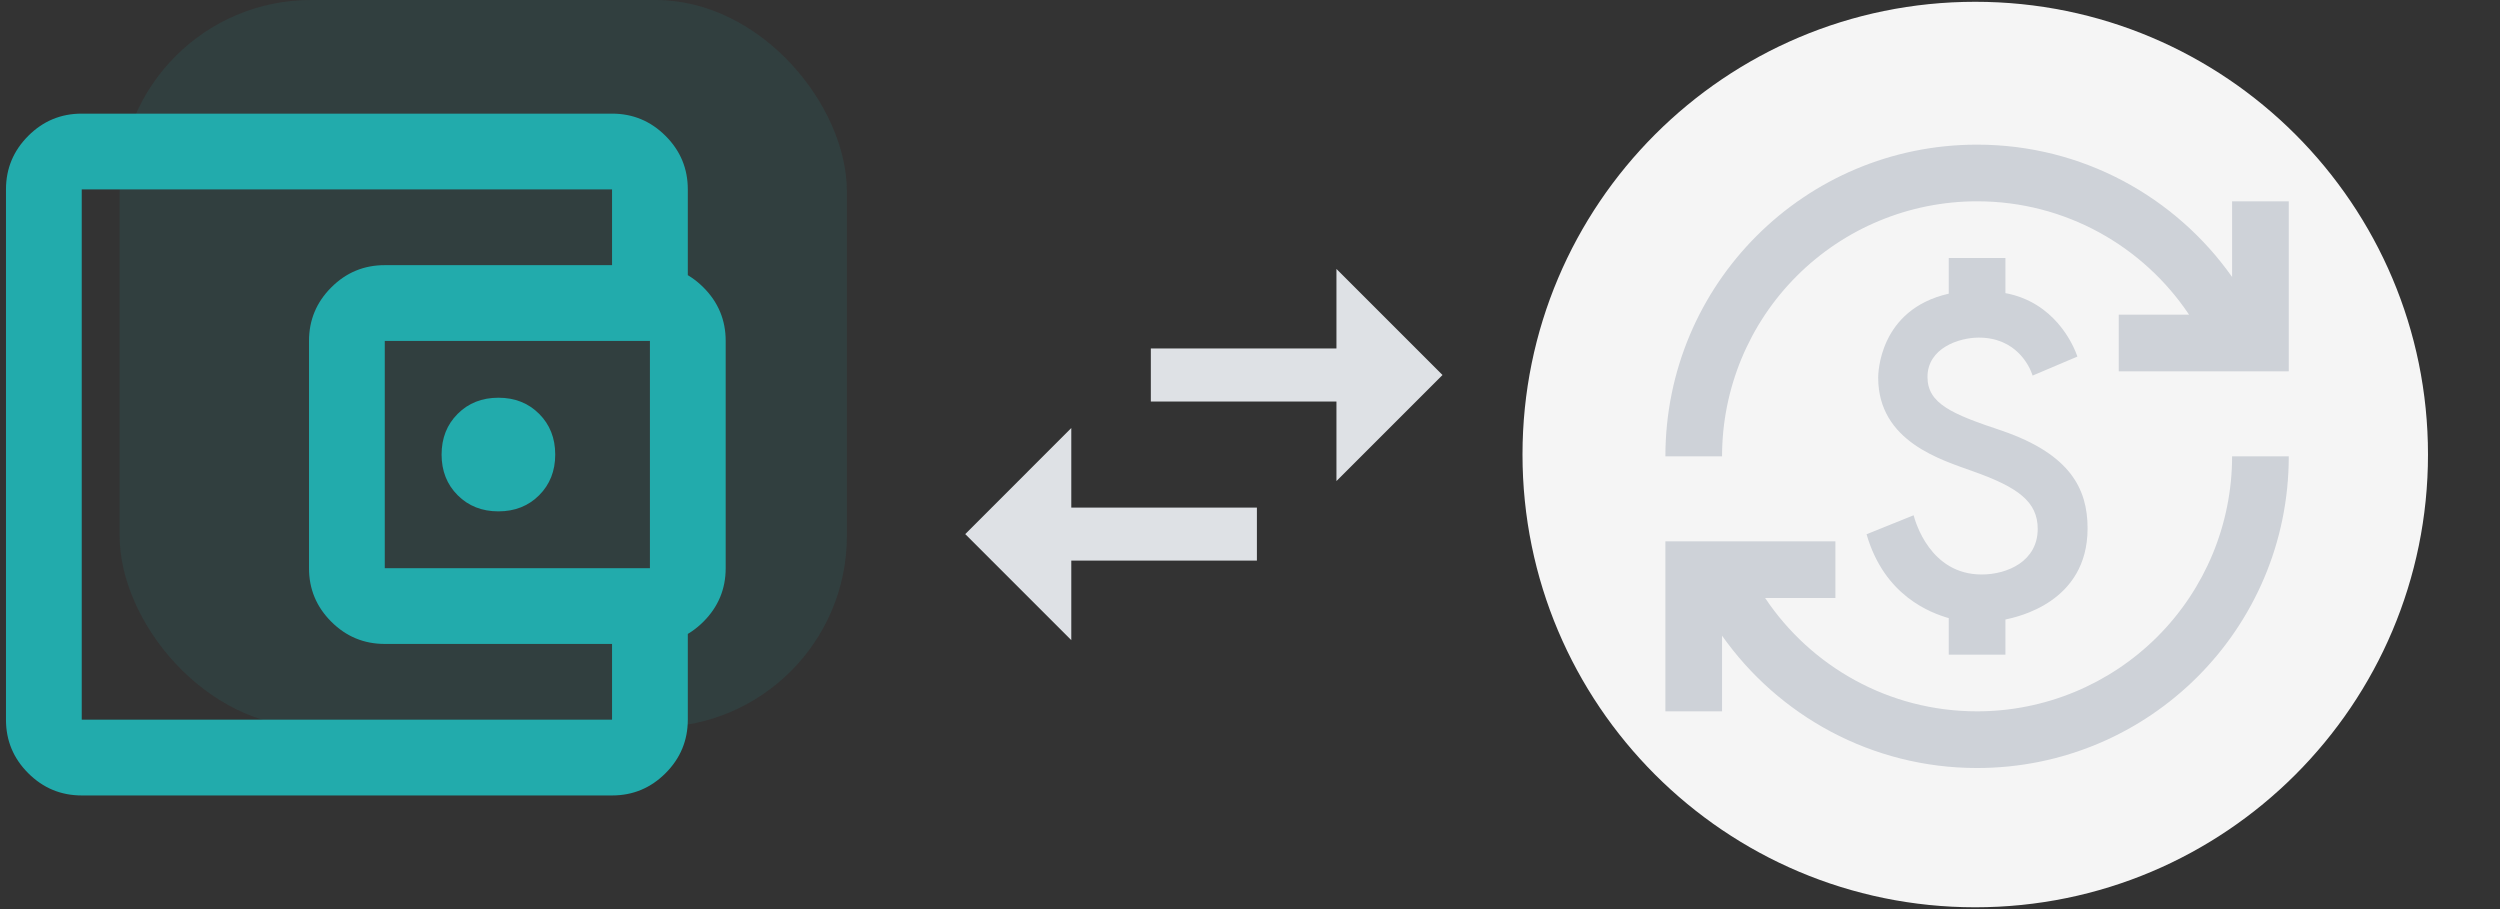 <svg width="209" height="76" viewBox="0 0 209 76" fill="none" xmlns="http://www.w3.org/2000/svg">
    <rect x="0" y="0" width="209" height="76" fill="#333333" stroke="none"/>
    <g clip-path="url(#clip0_9010_99630)">
        <rect x="10" width="60.8" height="60.8" rx="16" fill="#22ABAC" fill-opacity="0.1"/>
        <path d="M41.667 42.75C43.039 42.75 44.174 42.301 45.071 41.404C45.968 40.507 46.417 39.372 46.417 38C46.417 36.628 45.968 35.493 45.071 34.596C44.174 33.699 43.039 33.25 41.667 33.25C40.294 33.25 39.16 33.699 38.263 34.596C37.365 35.493 36.917 36.628 36.917 38C36.917 39.372 37.365 40.507 38.263 41.404C39.16 42.301 40.294 42.75 41.667 42.75ZM6.833 66.5C5.092 66.5 3.6 65.879 2.359 64.638C1.117 63.397 0.498 61.906 0.5 60.167V15.833C0.5 14.092 1.121 12.6 2.362 11.359C3.603 10.117 5.094 9.498 6.833 9.5H51.167C52.908 9.5 54.4 10.121 55.641 11.362C56.883 12.603 57.502 14.094 57.5 15.833V23.75H51.167V15.833H6.833V60.167H51.167V52.25H57.5V60.167C57.5 61.908 56.879 63.4 55.638 64.641C54.397 65.882 52.906 66.502 51.167 66.5H6.833ZM32.167 53.833C30.425 53.833 28.933 53.213 27.692 51.971C26.451 50.73 25.831 49.24 25.833 47.5V28.5C25.833 26.758 26.454 25.267 27.695 24.026C28.937 22.784 30.427 22.165 32.167 22.167H54.333C56.075 22.167 57.566 22.787 58.808 24.029C60.049 25.27 60.669 26.761 60.667 28.5V47.5C60.667 49.242 60.046 50.733 58.805 51.974C57.563 53.216 56.073 53.836 54.333 53.833H32.167ZM54.333 47.5V28.5H32.167V47.5H54.333Z" fill="#22ABAC"/>
        <path d="M120.594 31.351L111.727 22.484L111.727 29.134L96.21 29.134L96.21 33.567L111.727 33.567L111.727 40.217M89.56 46.867L105.077 46.867L105.077 42.434L89.56 42.434L89.56 35.784L80.694 44.651L89.56 53.517L89.56 46.867Z" fill="#DEE1E5"/>
        <path d="M165.131 75.849C186.034 75.849 202.98 58.903 202.98 38C202.98 17.096 186.034 0.15 165.131 0.15C144.227 0.15 127.281 17.096 127.281 38C127.281 58.903 144.227 75.849 165.131 75.849Z" fill="#F5F5F5"/>
        <path d="M167.392 36.017C163.175 34.619 161.138 33.743 161.138 31.516C161.138 29.1 163.768 28.224 165.426 28.224C168.529 28.224 169.666 30.569 169.927 31.398L173.669 29.811C173.314 28.745 171.727 25.262 167.653 24.505V21.567H162.915V24.552C157.04 25.878 157.016 31.327 157.016 31.564C157.016 36.941 162.346 38.457 164.952 39.404C168.695 40.731 170.353 41.939 170.353 44.213C170.353 46.89 167.866 48.027 165.663 48.027C161.351 48.027 160.12 43.597 159.978 43.076L156.045 44.663C157.538 49.851 161.446 51.249 162.915 51.675V54.731H167.653V51.793C168.6 51.58 174.522 50.396 174.522 44.166C174.522 40.873 173.077 37.983 167.392 36.017ZM143.964 59.468H139.227V45.255H153.44V49.993H147.565C151.379 55.702 157.893 59.468 165.284 59.468C170.938 59.468 176.361 57.222 180.359 53.224C184.357 49.226 186.603 43.803 186.603 38.149H191.341C191.341 52.551 179.686 64.206 165.284 64.206C156.472 64.206 148.678 59.824 143.964 53.144V59.468ZM139.227 38.149C139.227 23.746 150.881 12.092 165.284 12.092C174.096 12.092 181.889 16.474 186.603 23.154V16.829H191.341V31.042H177.128V26.305H183.003C179.189 20.596 172.674 16.829 165.284 16.829C159.629 16.829 154.207 19.076 150.209 23.074C146.21 27.072 143.964 32.495 143.964 38.149H139.227Z" fill="#CED2D8"/>
    </g>
    <defs>
        <clipPath id="clip0_9010_99630">
            <rect width="209" height="76" fill="white"/>
        </clipPath>
    </defs>
</svg>
